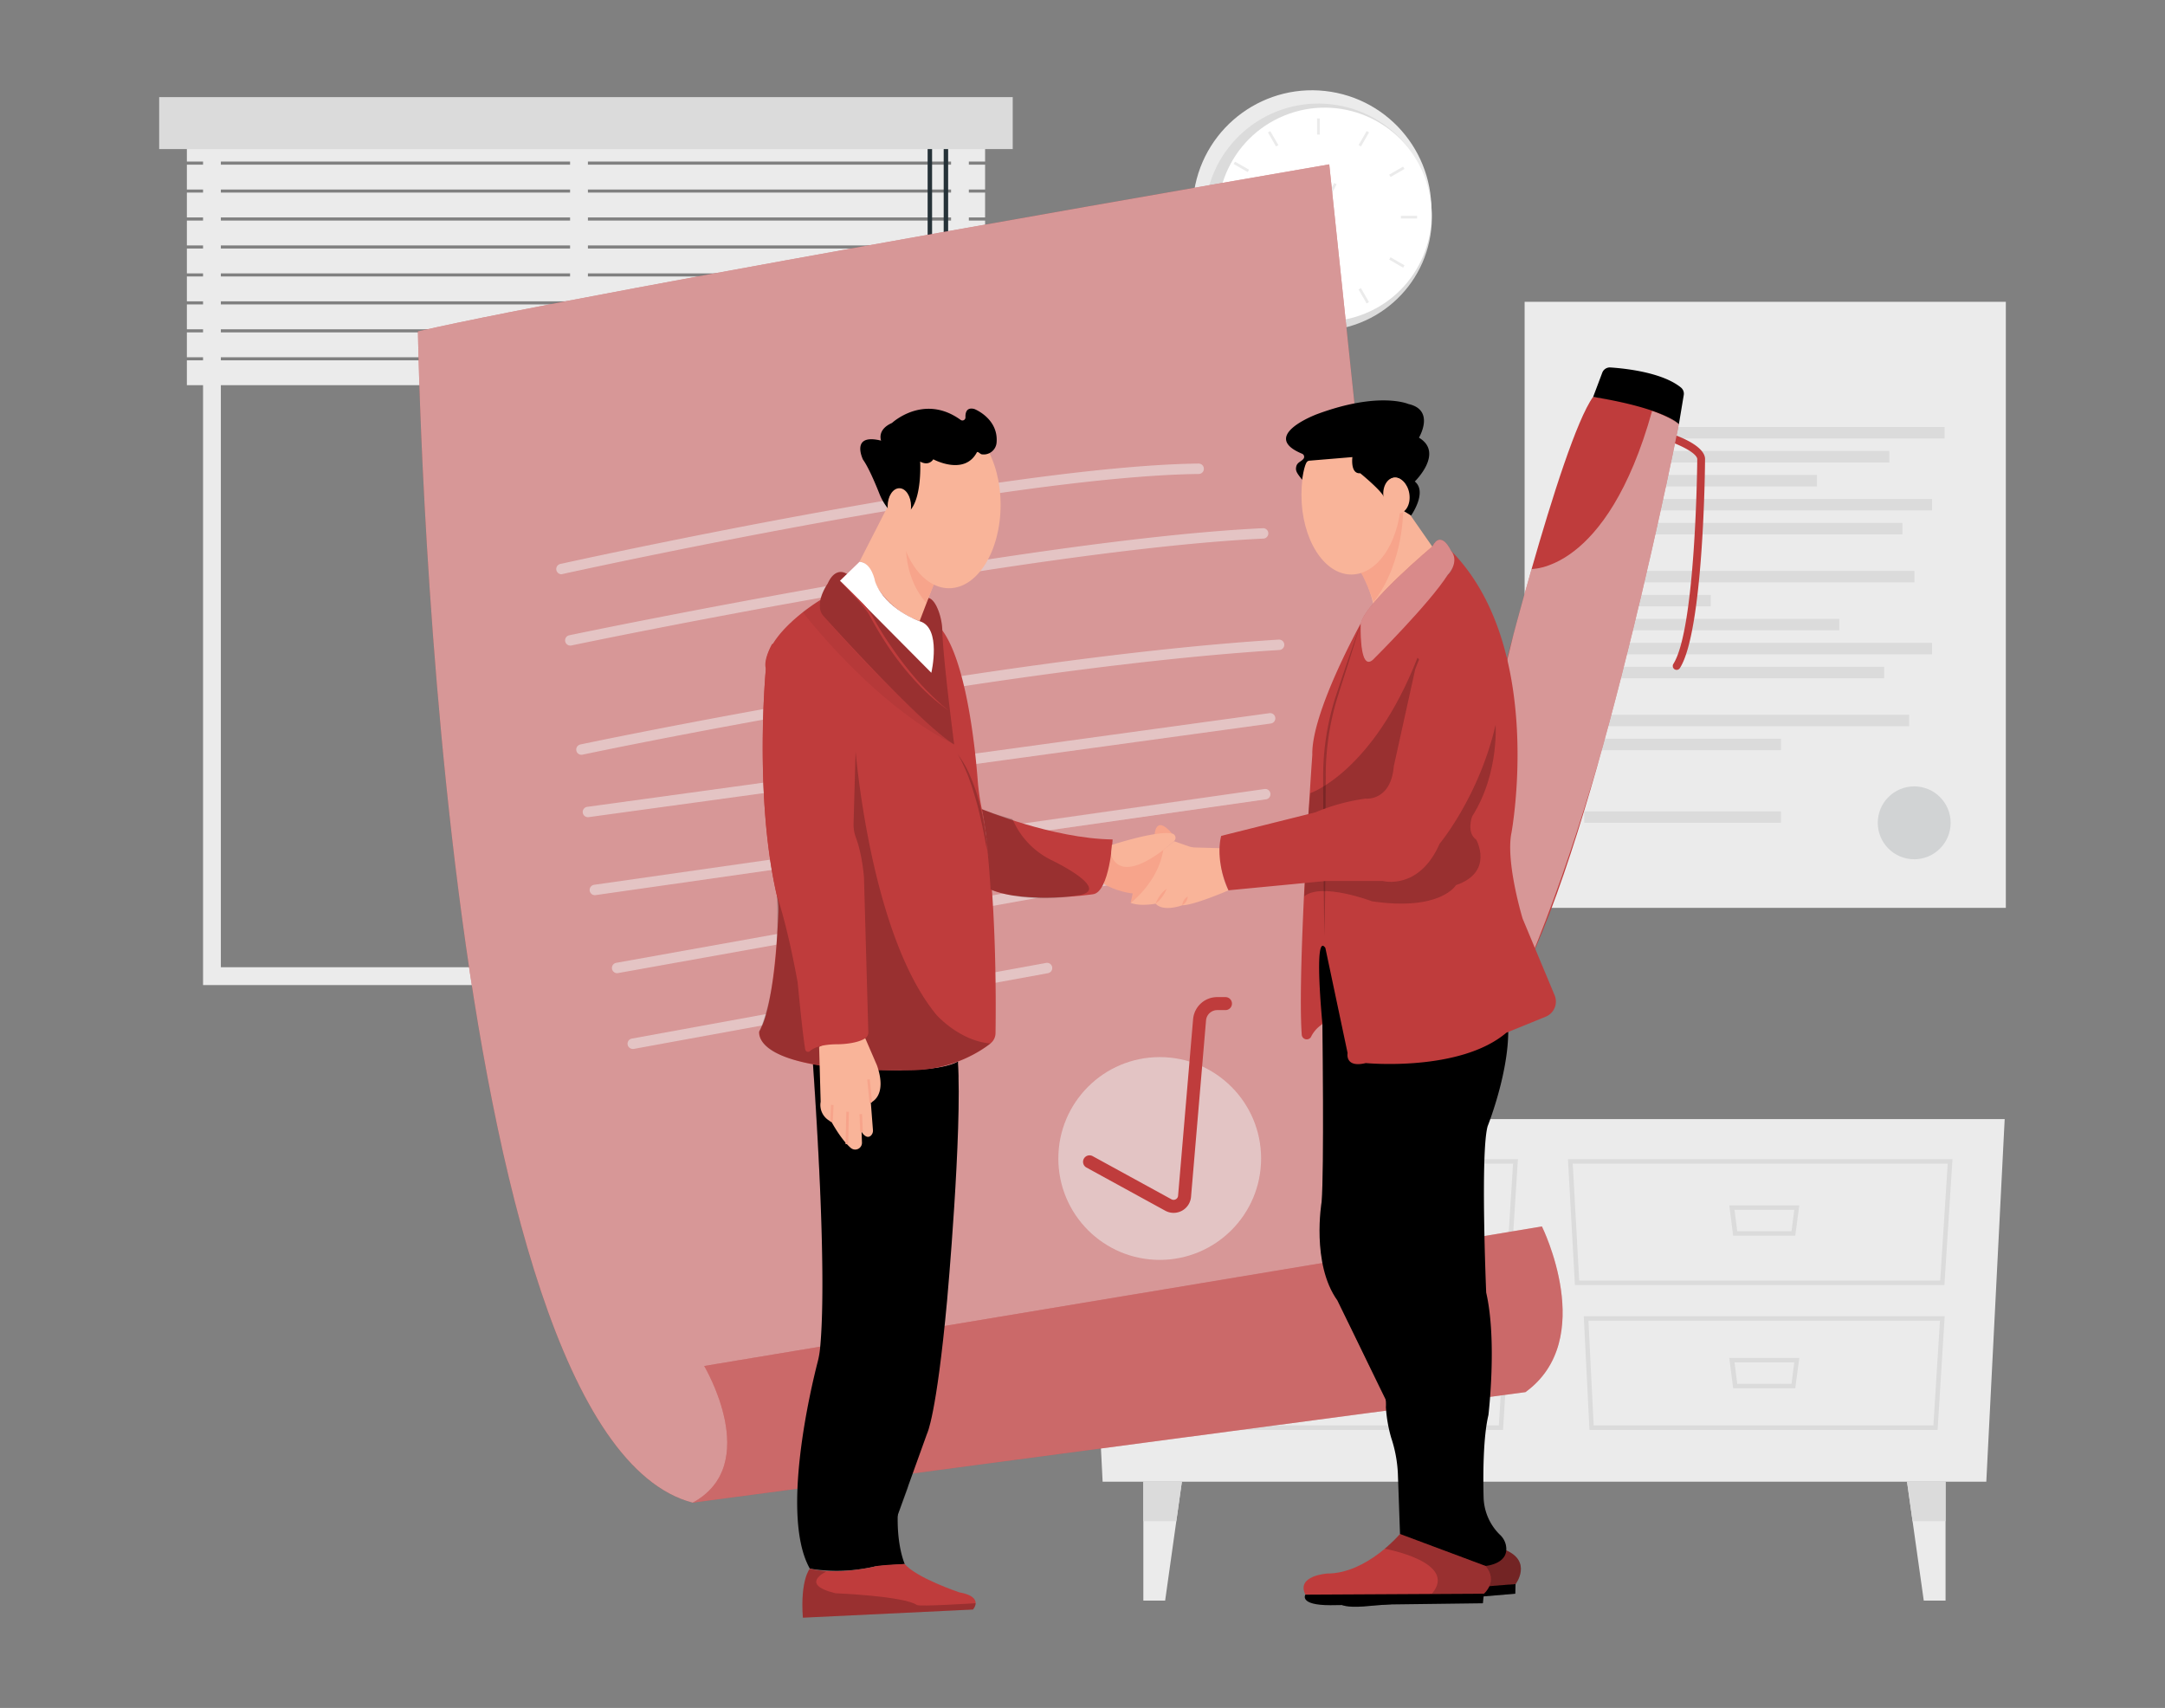 <svg id="e2f0911e-85ab-4d17-8338-72e0e01ec516" data-name="Layer 1" xmlns="http://www.w3.org/2000/svg" xmlns:xlink="http://www.w3.org/1999/xlink" width="865.76" height="682.89" viewBox="0 0 865.76 682.89"><rect x="0" y="0" width="865.76" height="682.89" fill="#808080" stroke="none"/><defs><clipPath id="e4dd9765-2878-4573-bb7c-5fa3699dd086"><path id="a5dfa47d-090f-4b42-915a-c1ef3714fa3c" data-name="SVGID" d="M597.41,283.66s26.63-107,39.67-125c0,0,24,2.44,34.29,10.91,0,0-29.85,151.47-60.14,215.62l-32.08-73.51Z" fill="#bf3c3c"/></clipPath><clipPath id="afc481d0-29ea-45d5-8a10-b7ee59cab9b5"><path id="a3bab4b3-8cb6-4787-930b-564015d6ce17" data-name="SVGID" d="M323.85,627.19s-3.87,4.41-2.79,19.61l68-3.26s4.7-5.06-5.43-6.87c0,0-16.95-5.65-21.86-11.33,0,0-9.13.3-11.73.93C350.08,626.27,335.69,630,323.85,627.19Z" fill="#bf3c3c"/></clipPath></defs><g id="e3195073-69dd-4e72-8747-96f08aafb44c" data-name="freepik--background-complete--inject-5"><circle cx="524.68" cy="83.83" r="47.73" transform="translate(358.21 588.41) rotate(-80.82)" fill="#ebebeb"/><circle cx="527.19" cy="86.82" r="45.41" transform="translate(356.41 593.08) rotate(-80.71)" fill="#dbdbdb"/><circle cx="529.74" cy="85.83" r="42.74" transform="translate(6.89 206.75) rotate(-22.23)" fill="#fff"/><rect x="526.67" y="47.36" width="1.09" height="6.46" fill="#ebebeb"/><rect x="508.57" y="52.26" width="1.09" height="6.46" transform="translate(40.43 261.91) rotate(-29.99)" fill="#ebebeb"/><rect x="495.83" y="63.45" width="1.09" height="6.48" transform="translate(191.22 463.83) rotate(-60.11)" fill="#ebebeb"/><rect x="487.77" y="86.28" width="6.46" height="1.09" fill="#ebebeb"/><rect x="492.63" y="104.42" width="6.46" height="1.09" transform="translate(13.98 262.08) rotate(-30.01)" fill="#ebebeb"/><rect x="505.88" y="117.64" width="6.46" height="1.09" transform="translate(152.4 500.18) rotate(-60.03)" fill="#ebebeb"/><rect x="526.67" y="119.83" width="1.09" height="6.46" fill="#ebebeb"/><rect x="544.81" y="115.02" width="1.09" height="6.46" transform="translate(13.94 288.52) rotate(-30)" fill="#ebebeb"/><rect x="558.03" y="101.72" width="1.09" height="6.44" transform="translate(188.41 536.21) rotate(-60)" fill="#ebebeb"/><rect x="560.22" y="86.28" width="6.46" height="1.09" fill="#ebebeb"/><rect x="555.36" y="68.15" width="6.44" height="1.09" transform="translate(40.49 288.49) rotate(-30)" fill="#ebebeb"/><rect x="542.14" y="54.93" width="6.46" height="1.09" transform="translate(224.88 500.21) rotate(-60.03)" fill="#ebebeb"/><rect x="504.09" y="91.22" width="41.17" height="1.09" transform="translate(205.01 517.81) rotate(-63.04)" fill="#ebebeb"/><rect x="527.59" y="71.94" width="1.44" height="40.54" transform="translate(-7.82 105.5) rotate(-11.32)" fill="#dbdbdb"/><path d="M387.43,393.86H81.2V40.22H387.43ZM88.32,386.73h292V47.36h-292Z" fill="#ebebeb"/><rect x="227.97" y="49.23" width="7.13" height="341.07" fill="#ebebeb"/><rect x="74.73" y="54.65" width="319.2" height="9.94" fill="#ebebeb"/><rect x="74.73" y="65.84" width="319.2" height="9.94" fill="#ebebeb"/><rect x="74.73" y="77" width="319.2" height="9.94" fill="#ebebeb"/><rect x="74.73" y="88.19" width="319.2" height="9.94" fill="#ebebeb"/><rect x="74.73" y="99.37" width="319.2" height="9.94" fill="#ebebeb"/><rect x="74.73" y="110.54" width="319.2" height="9.94" fill="#ebebeb"/><rect x="74.73" y="121.72" width="319.2" height="9.94" fill="#ebebeb"/><rect x="74.73" y="132.9" width="319.2" height="9.94" fill="#ebebeb"/><rect x="74.73" y="144.07" width="319.2" height="9.94" fill="#ebebeb"/><rect x="370.95" y="52.64" width="1.78" height="229.01" fill="#263238"/><polygon points="375 289.96 368.67 289.96 370.25 280.86 373.41 280.86 375 289.96" fill="#263238"/><rect x="377.37" y="52.64" width="1.78" height="331.29" fill="#263238"/><polygon points="381.42 390.62 375.11 390.62 376.68 381.52 379.85 381.52 381.42 390.62" fill="#263238"/><rect x="63.65" y="38.83" width="341.33" height="20.78" fill="#dbdbdb"/><rect x="609.68" y="120.67" width="192.43" height="242.32" fill="#ebebeb"/><rect x="633.52" y="170.74" width="144.11" height="4.58" fill="#dbdbdb"/><rect x="633.52" y="180.33" width="122.02" height="4.58" fill="#dbdbdb"/><rect x="633.52" y="189.91" width="93.06" height="4.58" fill="#dbdbdb"/><rect x="633.52" y="199.51" width="139.08" height="4.58" fill="#dbdbdb"/><rect x="633.52" y="209.09" width="127.25" height="4.58" fill="#dbdbdb"/><rect x="633.52" y="228.26" width="132.05" height="4.58" fill="#dbdbdb"/><rect x="633.52" y="237.86" width="50.59" height="4.58" fill="#dbdbdb"/><rect x="633.52" y="247.44" width="102.01" height="4.58" fill="#dbdbdb"/><rect x="633.52" y="257.03" width="139.08" height="4.58" fill="#dbdbdb"/><rect x="633.52" y="266.61" width="119.92" height="4.58" fill="#dbdbdb"/><rect x="633.52" y="285.79" width="129.94" height="4.58" fill="#dbdbdb"/><rect x="633.52" y="295.38" width="78.66" height="4.58" fill="#dbdbdb"/><rect x="633.52" y="324.4" width="78.66" height="4.58" fill="#dbdbdb"/><circle cx="765.47" cy="328.99" r="14.57" fill="#d1d3d4"/><polygon points="440.93 592.43 794.3 592.43 801.65 447.45 433.58 447.45 440.93 592.43" fill="#ebebeb"/><path d="M777.55,513.82H629.8L627,463.48H780.78ZM631.5,512H775.87l3-46.76H628.93Z" fill="#dbdbdb"/><path d="M774.82,571.72H635.6l-2.26-45.43H777.66ZM637.3,569.93H773.14l2.63-41.86H635.21Z" fill="#dbdbdb"/><path d="M717.9,494.07H693.07l-1.55-12.14h28Zm-23.19-1.78H716.4l1.11-8.58h-23.9Z" fill="#dbdbdb"/><path d="M717.9,555.08H693.07l-1.55-12.15h28Zm-23.19-1.79H716.4l1.11-8.58h-23.9Z" fill="#dbdbdb"/><path d="M603.78,513.82H456l-2.76-50.34H607Zm-146-1.79H602.1l2.95-46.76H455.21Z" fill="#dbdbdb"/><path d="M601.05,571.72H461.83l-2.26-45.43H603.89Zm-137.52-1.79H599.37L602,528.07H461.44Z" fill="#dbdbdb"/><path d="M544.13,494.07H519.3l-1.55-12.14h28Zm-23.19-1.78h21.68l1.1-8.58h-23.9Z" fill="#dbdbdb"/><path d="M544.13,555.08H519.3l-1.55-12.15h28Zm-23.19-1.79h21.68l1.1-8.58h-23.9Z" fill="#dbdbdb"/><polygon points="472.62 592.43 470.39 608.23 465.93 639.96 457.21 639.96 457.21 592.43 472.62 592.43" fill="#ebebeb"/><polygon points="472.62 592.43 470.39 608.23 457.21 608.23 457.21 592.43 472.62 592.43" fill="#dbdbdb"/><polygon points="762.6 592.43 764.82 608.23 769.29 639.96 778.01 639.96 778.01 592.43 762.6 592.43" fill="#ebebeb"/><polygon points="762.6 592.43 764.82 608.23 778.01 608.23 778.01 592.43 762.6 592.43" fill="#dbdbdb"/></g><path d="M167.13,132.5S173.88,573.86,277,600.81l302.55-79.34-48-455.75S238.6,116.1,167.13,132.5Z" fill="#bf3c3c"/><path d="M167.13,132.5S173.88,573.86,277,600.81l302.55-79.34-48-455.75S238.6,116.1,167.13,132.5Z" fill="#f1f2f2" opacity="0.5"/><g opacity="0.5"><path d="M246.8,389.1a2.08,2.08,0,0,1-.37-4.13l258.4-46.33a2.08,2.08,0,0,1,.73,4.09L247.17,389.06A1.61,1.61,0,0,1,246.8,389.1Z" fill="#f1f2f2"/></g><g opacity="0.5"><path d="M232.54,301.78a2.08,2.08,0,0,1-.43-4.12c1.64-.35,165.41-34.86,279.19-41.92a2.08,2.08,0,1,1,.26,4.15c-113.48,7-276.95,41.49-278.59,41.84A2.1,2.1,0,0,1,232.54,301.78Z" fill="#f1f2f2"/></g><g opacity="0.5"><path d="M235.21,326.72a2.07,2.07,0,0,1-.28-4.13l272.65-37.43a2.08,2.08,0,1,1,.57,4.12L235.5,326.7A1.42,1.42,0,0,1,235.21,326.72Z" fill="#f1f2f2"/></g><g opacity="0.5"><path d="M237.89,357.91a2.08,2.08,0,0,1-.3-4.14l268.2-38.31a2.08,2.08,0,0,1,.59,4.11l-268.2,38.32Z" fill="#f1f2f2"/></g><g opacity="0.5"><path d="M253,419.39a2.08,2.08,0,0,1-.37-4.12L418.39,385a2.08,2.08,0,0,1,.75,4.09l-165.73,30.3A2.43,2.43,0,0,1,253,419.39Z" fill="#f1f2f2"/></g><g opacity="0.5"><path d="M228.09,258.12a2.08,2.08,0,0,1-.43-4.12c1.83-.38,183.9-38.4,277.44-42.81h.1a2.08,2.08,0,0,1,.09,4.15c-93.2,4.4-275,42.35-276.78,42.73A2,2,0,0,1,228.09,258.12Z" fill="#f1f2f2"/></g><path d="M610,556.62,277,600.81c28.12-15.23,4.59-54.65,4.59-54.65l335-55.79S639.06,535.55,610,556.62Z" fill="#bf3c3c"/><path d="M610,556.62,277,600.81c28.12-15.23,4.59-54.65,4.59-54.65l335-55.79S639.06,535.55,610,556.62Z" fill="#f1f2f2" opacity="0.25"/><g opacity="0.5"><path d="M224.52,229.6a2.08,2.08,0,0,1-.45-4.11c1.77-.39,177.53-39.26,255.26-40.14h0a2.08,2.08,0,0,1,0,4.16c-77.3.88-252.64,39.65-254.41,40A1.73,1.73,0,0,1,224.52,229.6Z" fill="#f1f2f2"/></g><path d="M670.48,267.84a1.6,1.6,0,0,1-.84-.24,1.57,1.57,0,0,1-.48-2.15c8.86-13.93,9.54-79.14,9.56-81.95-.35-2.62-7.94-6.1-13-7.65a1.56,1.56,0,1,1,.91-3c2.45.74,14.69,4.75,15.2,10.41a.76.76,0,0,1,0,.15c0,2.8-.56,68.78-10.05,83.69A1.54,1.54,0,0,1,670.48,267.84Z" fill="#bf3c3c"/><path id="b48fabe3-33b9-4ef3-bd8f-4770149cbbcc" data-name="SVGID" d="M597.41,283.66s26.63-107,39.67-125c0,0,24,2.44,34.29,10.91,0,0-29.85,151.47-60.14,215.62l-32.08-73.51Z" fill="#bf3c3c"/><g clip-path="url(#e4dd9765-2878-4573-bb7c-5fa3699dd086)"><path d="M611.67,227.52s30.74,2.23,49-63.26c0,0,6.68,2.23,10.69,5.35,0,0-22.72,126.52-60.14,215.62l-16-58.8,7.57-62.82Z" fill="#f1f2f2" opacity="0.5"/></g><path d="M637.08,158.7l3.65-9.69a3.23,3.23,0,0,1,3.22-2.09c5.83.38,20.81,1.94,28.27,8.05a3.19,3.19,0,0,1,1.09,3l-1.94,11.64S666.05,163.39,637.08,158.7Z" fill="#000000"/><path d="M461.68,334.15s.11-8.91,7-.89Z" fill="#f7a48b"/><path d="M452.13,361l1.56-7.2,3.13,3.13a27.93,27.93,0,0,1-2.91,2.73C453.3,360.14,452.7,360.58,452.13,361Z" fill="#f7a48b"/><path d="M441.49,353.47s9.08,5.63,19.4,3.44c0,0,7.51-5,5.63-18.14L456.2,336,439,342.21Z" fill="#f7a48b"/><path d="M358.72,606.52l12-33.32s3.71-6.79,8-53.07c0,0,6.17-68.19,4.32-95.65,0,0-4.94,3.39-22.53,3.39l-8.95,173.71Z" fill="#000000"/><polygon points="376.92 479.09 368.29 555.3 363.04 595.1 358.72 606.52 356.87 578.13 367.98 484.64 376.92 479.09" opacity="0.2"/><path d="M325.09,425.4s6.06,81.43,2.83,113.83a34.56,34.56,0,0,1-.93,5.25c-2.83,11-14.93,61.87-3.14,82.71a67.81,67.81,0,0,0,26.23-.92l11.73-.93s-6.18-13.27-.31-38c0,0,4.63-26.23,5.24-42.27l4.94-34.25,8-49.37,3.4-37S377.23,431.57,325.09,425.4Z" fill="#000000"/><path d="M325.09,425.4l3.08,52.45s21.6-4.93,34.56-27.77c0,0,14.5-19.43,20.67-19.43l-.3-6.17S374.46,431.88,325.09,425.4Z" opacity="0.2"/><path d="M327.88,240s-22.94,13.81-21.61,27.4c0,0-4.88,49.85,4.41,90.76a24,24,0,0,1,.61,6.26c-.38,9.73-2,38.6-7.69,48,0,0-3.84,16.8,61.38,15.48a53.35,53.35,0,0,0,27.27-8,40.83,40.83,0,0,0,3.85-2.71,5.36,5.36,0,0,0,2-4.14c.18-11.48.53-60.6-5.48-89.57A90.44,90.44,0,0,1,391,312.28c-1.07-13.81-4.67-48-14.53-60.7Z" fill="#bf3c3c"/><path d="M570.9,611.94s-12.13,16.71-27.83,17.83c0,0-12.58,1.66-8.21,9.05,0,0,56-2.07,71.19-5.45,0,0,6.79-9-4-13.61Z" fill="#bf3c3c"/><path d="M534.86,638.82s-2.38,4.4,10.26,3.5l60.82-5.1.11-3.85Z" fill="#000000"/><path d="M534.86,638.82s-2.38,4.4,10.26,3.5l60.82-5.1.11-3.85Z" opacity="0.2"/><path d="M565,618.21s30,2.22,20.22,15.62c0,0,13.28.85,20.88-.46,0,0,6.79-9-4-13.61l-31.19-7.82Z" opacity="0.4"/><path d="M528.82,409.32s.72,58.71-.33,71.3c0,0-4.19,24.64,6.3,39.32l21.49,44-4.72-153.1L538.46,371l-14.69,2.62S521.29,399.9,528.82,409.32Z" fill="#000000"/><path d="M529.55,442.56s8.32,32.07,11.29,89.4c0,0,9.8,21,15.44,32l-4.72-153.1L538.46,371l-14.69,2.62s-2.21,23.53,5.05,35.67Z" opacity="0.4"/><path d="M534.79,405.11S536.73,441,542,459.59A58.37,58.37,0,0,1,544.12,478c-.74,16.66-1.19,47.43,4.82,57.2,0,0,5.85,20.86,5.26,27.4a56.22,56.22,0,0,0,2.15,12.35A52.59,52.59,0,0,1,559,589.27l.85,24.07s11.88,18.71,34.16,12.77c0,0,9.88-.73,8.15-8.47a8,8,0,0,0-2.35-4l-.43-.42a21.75,21.75,0,0,1-6.11-14.71c-.19-7.49-.29-23.4,1.93-32.71,0,0,3.56-29.7-.89-49,0,0-2.38-56.14.59-66.53,0,0,11.29-28.22,7.43-46.63Z" fill="#000000"/><path d="M539.05,445.23s1.49-16.34,23.17-13.37l37.42,2.38s5.35-20.2,2.68-30.59l-67.53,1.46S535.49,428.3,539.05,445.23Z" opacity="0.2"/><path d="M341.92,297.91s5.56,75.07,32.52,107.82c0,0,9.24,10.5,21.66,11.49A53.46,53.46,0,0,1,365,427.89s-61.6,2.12-61.38-15.48c0,0,8.6-17.16,7.08-54.25l13-33.74Z" opacity="0.2"/><path d="M382.9,301.48a38.53,38.53,0,0,1,5.08,8.83,71.38,71.38,0,0,1,3.38,9.63,94.62,94.62,0,0,1,2.19,10c.27,1.68.49,3.36.72,5s.33,3.38.44,5.07c-.35-1.66-.63-3.33-.94-5l-1-5c-.75-3.29-1.47-6.59-2.41-9.83s-1.92-6.46-3.12-9.61c-.6-1.58-1.24-3.14-2-4.66A34.81,34.81,0,0,0,382.9,301.48Z" opacity="0.2"/><path d="M327.88,240l-6.9,4.68s27.84,36.75,60.59,53c0,0-21.39-15.81-52.35-51.45A7.69,7.69,0,0,1,327.88,240Z" opacity="0.05"/><path d="M392.61,323.51s28.23,11.81,52.32,12.13c0,0-1.25,21-7.82,21.9,0,0-27.22,4.06-41-1.88C396.13,355.66,395.35,335.79,392.61,323.51Z" fill="#bf3c3c"/><path d="M404.89,327.5a32.47,32.47,0,0,0,15.95,16.58s26,12.52,8.76,14.08c0,0-17.83,3.44-33.47-2.5,0,0-1.1-19.87-3.52-32.15A112.94,112.94,0,0,0,404.89,327.5Z" opacity="0.2"/><path d="M444.62,337.83s17.73-5.84,24.07-4.57a1.77,1.77,0,0,1,.79,3.06c-4.84,4.31-20.68,17.19-25.17,5.57Z" fill="#f9b499"/><path d="M452.13,361s10.86-8,13.05-21.12l4.3-3.54,5.71,2a9.29,9.29,0,0,0,2.77.51l9.84.27s-.45,9.3,3.44,16.89c0,0-13.77,5.95-18.46,5.95,0,0-7.51,2.81-10.64-.63C462.14,361.29,456.2,362.54,452.13,361Z" fill="#f9b499"/><path d="M462.14,361.29a12.19,12.19,0,0,1,1.77-3.28,12,12,0,0,1,2.61-2.66,13.3,13.3,0,0,1-4.38,5.94Z" fill="#f7a48b"/><path d="M472.78,361.92a3.93,3.93,0,0,1,.66-2,3.81,3.81,0,0,1,1.53-1.44,4.28,4.28,0,0,1-2.19,3.44Z" fill="#f7a48b"/><path d="M544.19,249.21s-19.81,35.58-19.41,52.57c0,0-6.12,86-4.22,112a2,2,0,0,0,3.58,1,3.07,3.07,0,0,0,.2-.36,12.46,12.46,0,0,1,3.56-4.28l.92-.74S525.18,372.13,530,379l8.89,42.05s-1.21,6.06,7.28,4c0,0,37.6,3.64,56.2-12.13l15.72-6.4A6.54,6.54,0,0,0,621.7,398l-12.82-30.71s-6.88-22.64-4.45-34.36c0,0,13.75-74.4-24.26-112.81,0,0,3.24,5.26-1.21,9.71,0,0-20.5,25.07-30.21,33.56C548.75,263.37,544.19,269.83,544.19,249.21Z" fill="#bf3c3c"/><path d="M529.63,374.55c-.21-10.61-.31-21.23-.4-31.85l-.12-31.84a104.78,104.78,0,0,1,4.73-31.51q5-15.14,10.35-30.14l-4.76,15.2c-1.6,5.06-3.26,10.12-4.82,15.17a106.54,106.54,0,0,0-4.46,31.28L530,342.7C530,353.32,529.85,363.94,529.63,374.55Z" opacity="0.2"/><path d="M523.16,325.63l.81-8.49S549,308.65,566.83,263l13.75,13.75L598,288s2,20.62-9.3,38.41c0,0-2.42,6.47,1.62,9.3,0,0,7.28,12.94-8.09,18.19,0,0-6.06,10.51-33.56,6.47,0,0-20.21-7.68-27.09-2Z" opacity="0.2"/><path d="M327.56,418.61l.61,21.91a7.31,7.31,0,0,0,4.32,8s3.82,7.15,7.79,10.51a2.71,2.71,0,0,0,4.41-2.23l-.16-4.27s1.81,3.18,3.69,1.56a2.74,2.74,0,0,0,.86-2.27l-.85-11S355,438.36,350.7,426L346,415.11s-1.43.08-10.68,1.64C335.34,416.75,330.33,416.76,327.56,418.61Z" fill="#f9b499"/><rect x="329.25" y="444.63" width="6.79" height="1.04" transform="translate(-127.01 757.44) rotate(-87.42)" fill="#f7a48b"/><rect x="332.34" y="450.49" width="12.96" height="1.04" transform="translate(-120.01 779.17) rotate(-88.66)" fill="#f7a48b"/><rect x="343.85" y="445.45" width="1.04" height="7.1" transform="translate(-19.18 15.39) rotate(-2.49)" fill="#f7a48b"/><rect x="347.25" y="431.55" width="1.04" height="9.3" transform="translate(-41.68 36.77) rotate(-5.71)" fill="#f7a48b"/><path id="b0f8679b-c9ad-471f-ac64-05653314dbfe" data-name="SVGID" d="M323.85,627.19s-3.87,4.41-2.79,19.61l68-3.26s4.7-5.06-5.43-6.87c0,0-16.95-5.65-21.86-11.33,0,0-9.13.3-11.73.93C350.08,626.27,335.69,630,323.85,627.19Z" fill="#bf3c3c"/><g clip-path="url(#afc481d0-29ea-45d5-8a10-b7ee59cab9b5)"><path d="M330.47,628.34s-11.22,5.07,3.62,8.69c0,0,27.14,1.08,32.57,4.7,1.09.73,23.52-.72,23.52-.72l4,1.81L375.71,659.1,316,653.31,310.21,632l10.13-7.24,3.51,2.47Z" opacity="0.2"/></g><path d="M559.84,613.34s-13.29,15.8-29,15.8c0,0-12.67.77-8.83,8.45,0,0,56,1.92,71.39-.38,0,0,5.84-4.93.62-11.1Z" fill="#bf3c3c"/><path d="M522,637.59s-2.69,4.22,10,4.22l61-.77.38-3.83Z" fill="#000000"/><path d="M553.75,619.23s29.6,5.35,18.85,18c0,0,14.12.06,20.78,0,0,0,5.85-4.88.62-11.1l-34.16-12.77c-.81.9-1.7,1.83-2.67,2.77C556,617.26,554.85,618.29,553.75,619.23Z" opacity="0.2"/><circle cx="463.76" cy="463.2" r="40.54" fill="#f1f2f2" opacity="0.5"/><path d="M469.32,484.94a7,7,0,0,1-3.35-.86l-31.52-17.27a2.59,2.59,0,0,1,2.49-4.55l31.52,17.26a1.77,1.77,0,0,0,1.7,0,1.74,1.74,0,0,0,.94-1.42l6-70.53a9.67,9.67,0,0,1,9.69-8.9h3.26a2.6,2.6,0,1,1,0,5.2h-3.26a4.5,4.5,0,0,0-4.51,4.14l-6,70.53a7,7,0,0,1-7,6.4Z" fill="#bf3c3c"/><path d="M542.79,226.66s4.32,4.57,6.86,17l24.14-23.63-11.68-16.77Z" fill="#f9b499"/><path d="M544.19,249.21s-.85,19.65,4.85,14.56c0,0,22.63-22.43,29.92-34,0,0,5-5.08,1.21-9.71,0,0-3.84-8.43-7.39-1.57C572.78,218.53,546.09,240.77,544.19,249.21Z" fill="#bf3c3c"/><path d="M544.19,249.21s-.85,19.65,4.85,14.56c0,0,22.63-22.43,29.92-34,0,0,5-5.08,1.21-9.71,0,0-3.84-8.43-7.39-1.57C572.78,218.53,546.09,240.77,544.19,249.21Z" fill="#fff" opacity="0.4"/><path d="M549.3,240.67s-3.66-10.42-6.51-14L561.11,203S561.77,224.41,549.3,240.67Z" fill="#f7a48b"/><ellipse cx="540.38" cy="197.82" rx="19.95" ry="31.89" fill="#f9b499"/><path d="M565.93,267.59c8.81-23.59,18.75-23.87,25.75-19.59A20.06,20.06,0,0,1,601,265.4c-.31,42.08-25.32,71.94-25.32,71.94-8.23,18.81-22.73,14.9-22.73,14.9H530.26l-39,3.73c-5.72-12.72-2.91-21.76-2.91-21.76L526,324.8a79.61,79.61,0,0,1,20-5.48s10.19,1.17,11.36-12.94Z" fill="#bf3c3c"/><path d="M338.35,229.31s-4.23-2.9-7.35,4c0,0-5.79,8.24-1.78,12.92,0,0,38.53,43,52.35,51.45,0,0-4.44-34-4.73-45.11a25.19,25.19,0,0,0-1.57-8.38c-.92-2.39-2.23-4.69-3.95-5.09Z" fill="#bf3c3c"/><path d="M338.35,229.31s-4.23-2.9-7.35,4c0,0-5.79,8.24-1.78,12.92,0,0,38.53,43,52.35,51.45,0,0-4.44-34-4.73-45.11a25.19,25.19,0,0,0-1.57-8.38c-.92-2.39-2.23-4.69-3.95-5.09Z" opacity="0.2"/><path d="M373.37,233.64l-5.62,14.7a33.16,33.16,0,0,1-16.36-12.63,15.75,15.75,0,0,1-2-4.29c-.8-2.61-2.6-6.95-5.72-6.79L355,202.48s4.12,7.67,5,7C360,209.48,360.9,225,373.37,233.64Z" fill="#f9b499"/><path d="M343.7,224.63l-7.8,7.57L372.43,269s4.22-18.08-4.68-20.62c0,0-13.81-4.78-17.82-15.92C349.93,232.42,348.63,224.92,343.7,224.63Z" fill="#fff"/><path d="M379.34,284.1a80.94,80.94,0,0,1-12.81-11.24,117.9,117.9,0,0,1-10.67-13.32c-1.6-2.36-3.14-4.75-4.6-7.2-.73-1.22-1.44-2.45-2.14-3.69s-1.32-2.52-2.07-3.69a45.83,45.83,0,0,0-5.43-6.45c-1.91-2.1-3.84-4.18-5.72-6.31,2.05,2,4.06,4,6.08,6l3,3a25.82,25.82,0,0,1,2.73,3.34c.83,1.19,1.49,2.47,2.19,3.68s1.42,2.45,2.16,3.65c1.47,2.42,3,4.78,4.65,7.1a130.54,130.54,0,0,0,10.4,13.38l1.41,1.58,1.46,1.54c1,1,2,2,3,3s2.07,1.92,3.1,2.89S378.26,283.17,379.34,284.1Z" fill="#bf3c3c"/><path d="M322,419.61a1.13,1.13,0,0,0,1.87.65c1.47-1.28,4.59-2.73,11.16-2.73,0,0,7.41,0,11-2.42a2.84,2.84,0,0,0,1.2-2.45l-1.74-62s-.7-9-3.16-15.59a15,15,0,0,1-1-5.69l1.24-44.21s-.44-38.32-33.86-27.62c0,0-3.56,6.23-2.45,9.8,0,0-4.76,51.89,4.41,90.76,0,0,4.06,11.26,8.29,34.65C319,392.81,320.76,412.17,322,419.61Z" fill="#bf3c3c"/><path d="M370.36,241l3.91-9.14-11.74-18.27S360,229.12,370.36,241Z" fill="#f7a48b"/><ellipse cx="379.48" cy="201.88" rx="20.65" ry="33.32" fill="#f9b499"/><path d="M351.67,197.43c-1.58-4-4.36-10.59-6.56-13.65,0,0-5.25-10.68,7.24-7.6,0,0-1.81-4.35,4.35-7.07,0,0,12.7-11.88,27.44-1.23a1.22,1.22,0,0,0,1.94-1c-.08-2,.5-4.16,3.58-3.34,0,0,9.62,3.76,8.87,13.33a5.17,5.17,0,0,1-6,4.77c-.61-.12-1.57-1.39-1.93-.71-5.07,9.41-17.39,2.71-17.39,2.71s-1.63,2.9-5.25.91c0,0,.82,13.79-3.89,19.4,0,0,0-10.18-5.81-7.74-2.88,1.21-3.17,4.62-2.73,7.58,0,.05-.06,0-.21-.21A22.22,22.22,0,0,1,351.67,197.43Z" fill="#000000"/><ellipse cx="359.64" cy="202.48" rx="4.69" ry="7.27" fill="#f9b499"/><path d="M520.71,191.81s.64-4.95,1.74-6.87a1.5,1.5,0,0,1,1.2-.75l17.16-1.43s-.92,6.82,3.13,6.45c0,0,9.59,7.81,9.59,10,0,0-.3-7.69,4-8.23a3.73,3.73,0,0,1,4,2.83,12.88,12.88,0,0,1-1.25,9.86l4,2.45s6.64-9.37,1.48-13.61c0,0,11.8-11.43,1.66-17.52,0,0,6.64-11.06-4.24-13.46,0,0-11.62-5.16-36.51,4.06,0,0-23.41,8.67-5.9,15.86a1.33,1.33,0,0,1,.32,2.17c-.86,1-2.47,1.26-2.77,3.12C518,188.31,518.71,189.28,520.71,191.81Z" fill="#000000"/><ellipse cx="558.43" cy="198.12" rx="5.21" ry="7.24" transform="translate(-24.63 92.57) rotate(-9.27)" fill="#f9b499"/></svg>